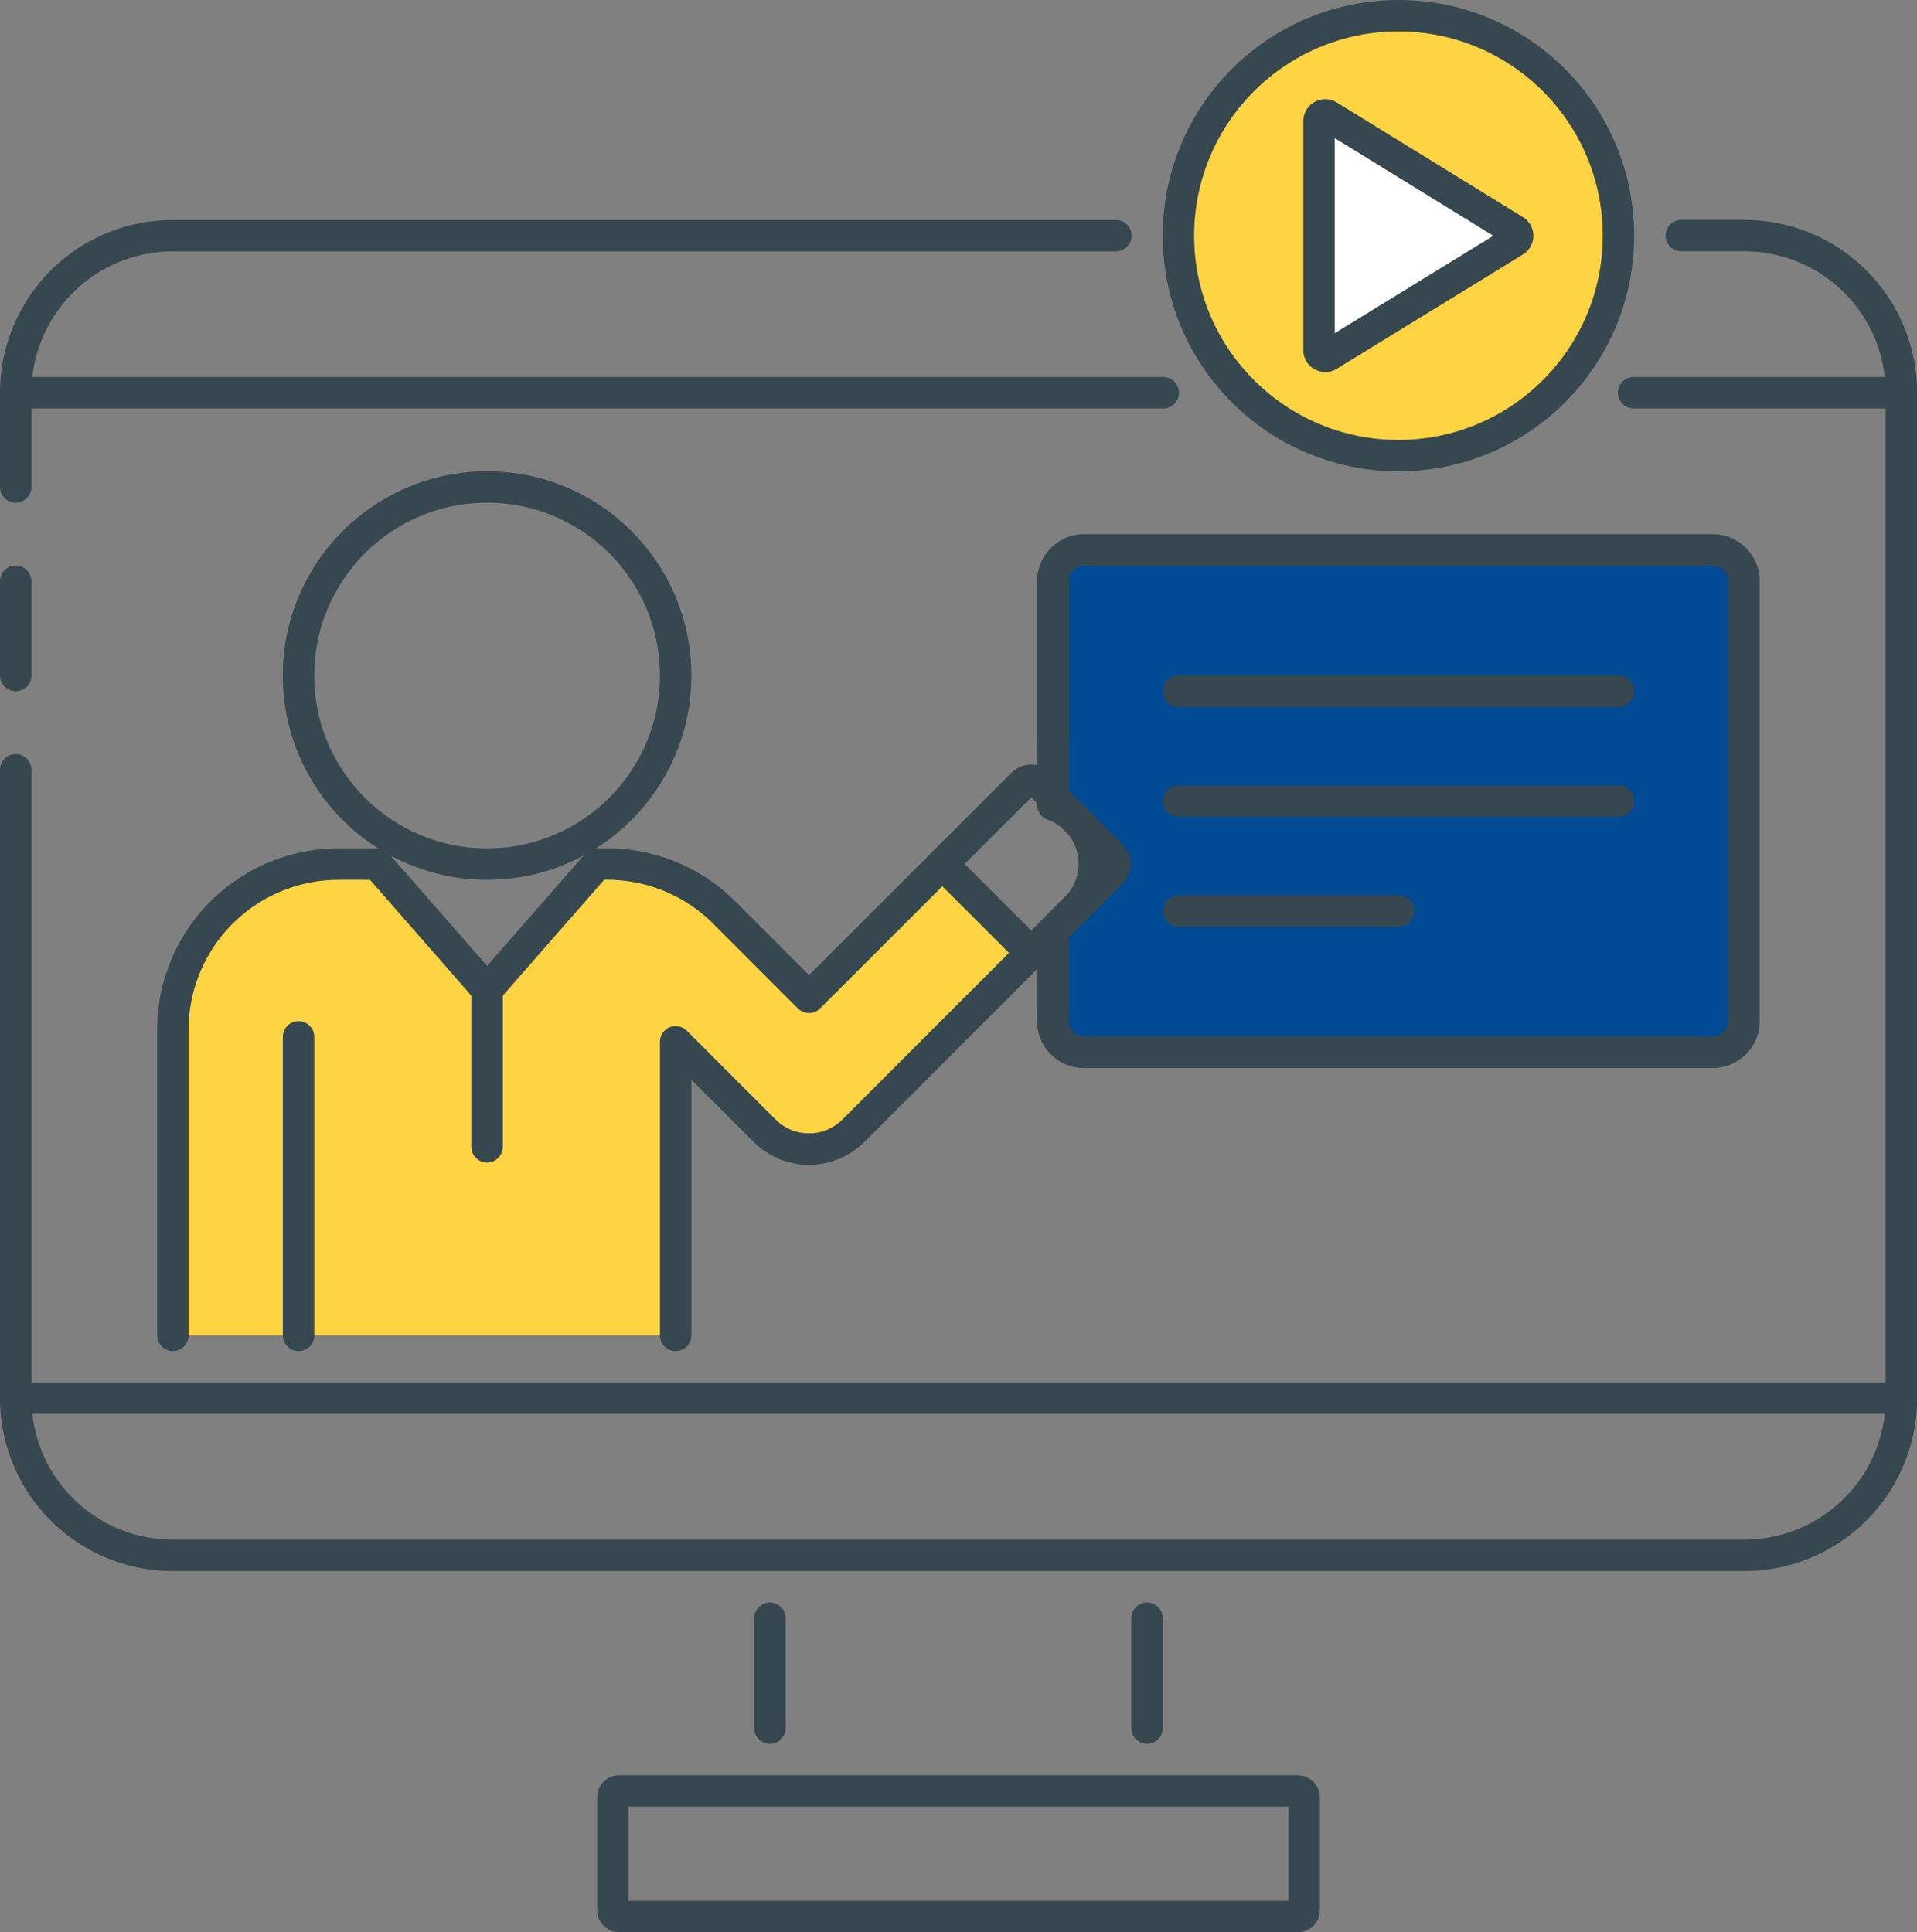 <svg xmlns="http://www.w3.org/2000/svg" viewBox="0 0 307.5 310.02"><rect x="0" y="0" width="307.5" height="310.02" fill="#808080" stroke="none"/><defs><style>.cls-1{fill:#004b93;}.cls-1,.cls-2,.cls-3,.cls-4{stroke:#37474f;stroke-linecap:round;stroke-linejoin:round;stroke-width:5.04px;}.cls-2{fill:none;}.cls-3{fill:#fed443;}.cls-4{fill:#fff;}</style></defs><g id="Layer_2" data-name="Layer 2"><g id="Capa_1" data-name="Capa 1"><g id="Online_Course" data-name="Online Course"><path class="cls-1" d="M274.73,88.22H173.91a5,5,0,0,0-5,5v35.92a9.89,9.89,0,0,1,3.67,2.32,10.07,10.07,0,0,1,0,14.25l-3.67,3.68v14.4a5,5,0,0,0,5,5H274.73a5,5,0,0,0,5-5V93.26A5,5,0,0,0,274.73,88.22Z"/><path class="cls-2" d="M168.87,162.33v1.5a5,5,0,0,0,5,5H274.73a5,5,0,0,0,5-5V93.26a5,5,0,0,0-5-5H173.91a5,5,0,0,0-5,5V118.8"/><line class="cls-2" x1="189.04" y1="110.9" x2="259.61" y2="110.9"/><line class="cls-2" x1="189.04" y1="128.54" x2="259.61" y2="128.54"/><line class="cls-2" x1="189.04" y1="146.19" x2="224.32" y2="146.19"/><line class="cls-2" x1="123.5" y1="277.25" x2="123.5" y2="259.61"/><line class="cls-2" x1="183.99" y1="259.61" x2="183.99" y2="277.25"/><rect class="cls-2" x="98.3" y="287.33" width="110.9" height="20.16" rx="1"/><line class="cls-2" x1="2.52" y1="224.32" x2="304.98" y2="224.32"/><circle class="cls-2" cx="78.13" cy="108.38" r="30.25"/><path class="cls-2" d="M155.33,128.54H173.5a2,2,0,0,1,2,2v16.16a2,2,0,0,1-2,2H155.33a0,0,0,0,1,0,0V128.54A0,0,0,0,1,155.33,128.54Z" transform="translate(-49.57 157.57) rotate(-45)"/><path class="cls-3" d="M108.38,214.24v-47.1l14.26,14.26a10.09,10.09,0,0,0,14.26,0l28.51-28.52-14.25-14.25L129.77,160l-13.59-13.59a26.61,26.61,0,0,0-18.82-7.79H95.78L78.13,158.79,60.49,138.63H54.34a26.61,26.61,0,0,0-26.61,26.61v49"/><line class="cls-2" x1="78.13" y1="158.79" x2="78.13" y2="183.99"/><line class="cls-2" x1="47.89" y1="214.24" x2="47.89" y2="166.35"/><path class="cls-2" d="M2.52,123.5V224.32a25.21,25.21,0,0,0,25.21,25.21h252A25.21,25.21,0,0,0,305,224.32V63a25.21,25.21,0,0,0-25.21-25.2H269.69"/><line class="cls-2" x1="2.52" y1="93.26" x2="2.52" y2="108.38"/><path class="cls-2" d="M179,37.81H27.73A25.21,25.21,0,0,0,2.52,63V78.13"/><circle class="cls-3" cx="224.32" cy="37.81" r="35.29"/><line class="cls-2" x1="304.98" y1="63.01" x2="262.04" y2="63.01"/><line class="cls-2" x1="186.6" y1="63.01" x2="2.52" y2="63.01"/><path class="cls-4" d="M243,37,213.1,18.58a1,1,0,0,0-1.52.85V56.18a1,1,0,0,0,1.52.85L243,38.66A1,1,0,0,0,243,37Z"/></g></g></g></svg>